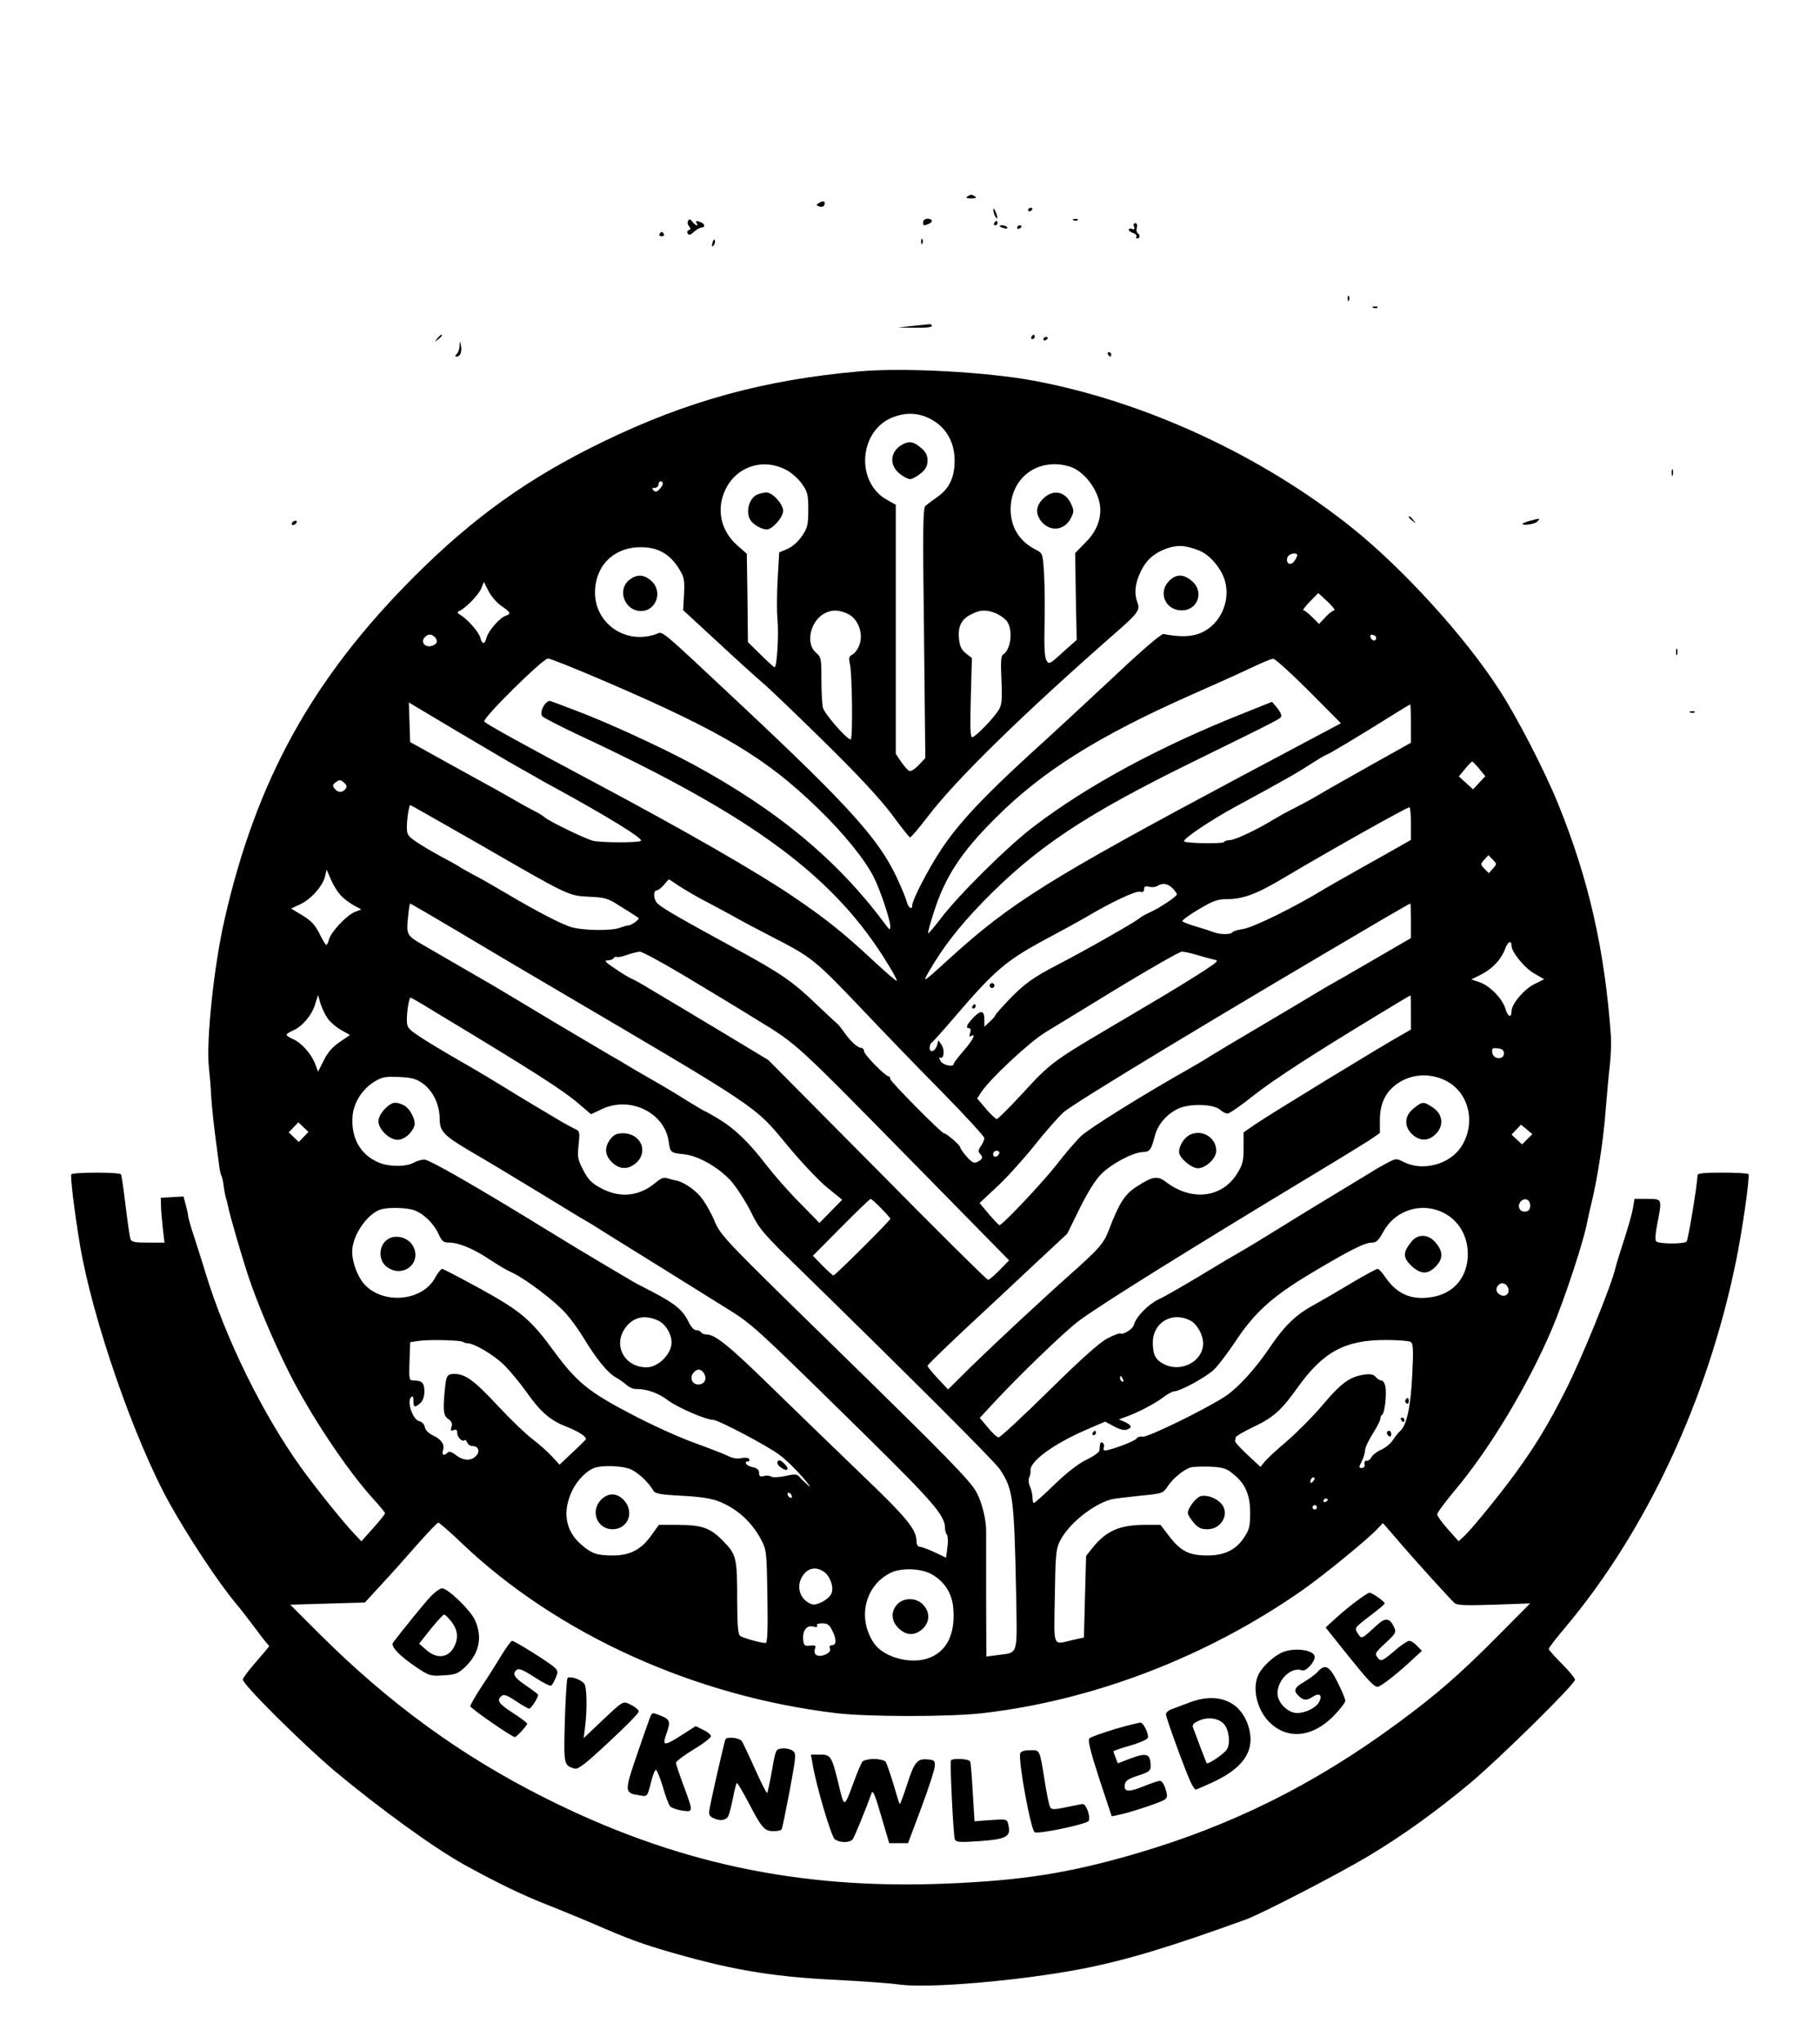 <?xml version="1.0" standalone="no"?>
<!DOCTYPE svg PUBLIC "-//W3C//DTD SVG 20010904//EN"
 "http://www.w3.org/TR/2001/REC-SVG-20010904/DTD/svg10.dtd">
<svg version="1.0" xmlns="http://www.w3.org/2000/svg"
 width="832pt" height="934pt" viewBox="0 0 832 934"
 preserveAspectRatio="xMidYMid meet">

<g transform="translate(0,934) scale(0.1,-0.1)"
fill="#000000" stroke="none">
<path d="M4422 8442 c-8 -6 -2 -9 18 -9 20 0 26 3 18 9 -7 4 -15 8 -18 8 -3 0
-11 -4 -18 -8z"/>
<path d="M3742 8411 c-11 -7 -11 -9 1 -14 16 -6 27 0 27 15 0 10 -11 10 -28
-1z"/>
<path d="M4541 8380 c0 -8 4 -22 9 -30 12 -18 12 -2 0 25 -6 13 -9 15 -9 5z"/>
<path d="M4700 8379 c0 -5 5 -7 10 -4 6 3 10 8 10 11 0 2 -4 4 -10 4 -5 0 -10
-5 -10 -11z"/>
<path d="M3146 8331 c-4 -6 -3 -18 4 -25 8 -11 8 -15 -1 -18 -7 -2 -9 -9 -5
-16 5 -8 13 -6 28 8 12 11 28 20 35 20 18 0 16 17 -3 24 -22 8 -26 8 -19 -4
10 -17 -7 -11 -20 7 -9 12 -14 13 -19 4z"/>
<path d="M4220 8325 c0 -17 2 -18 24 -9 23 9 20 24 -4 24 -11 0 -20 -7 -20
-15z"/>
<path d="M4908 8333 c7 -3 16 -2 19 1 4 3 -2 6 -13 5 -11 0 -14 -3 -6 -6z"/>
<path d="M4545 8320 c-3 -5 -1 -10 4 -10 6 0 11 5 11 10 0 6 -2 10 -4 10 -3 0
-8 -4 -11 -10z"/>
<path d="M5184 8304 c4 -12 2 -15 -9 -10 -8 3 -15 1 -15 -4 0 -5 9 -12 20 -15
11 -4 18 -11 15 -16 -4 -5 -1 -9 4 -9 13 0 14 17 2 24 -5 3 -7 15 -4 26 3 12
0 20 -7 20 -7 0 -10 -7 -6 -16z"/>
<path d="M4570 8306 c0 -2 9 -6 20 -9 11 -3 18 -1 14 4 -5 9 -34 13 -34 5z"/>
<path d="M4650 8299 c0 -5 5 -7 10 -4 6 3 10 8 10 11 0 2 -4 4 -10 4 -5 0 -10
-5 -10 -11z"/>
<path d="M3015 8270 c-3 -5 1 -10 10 -10 9 0 13 5 10 10 -3 6 -8 10 -10 10 -2
0 -7 -4 -10 -10z"/>
<path d="M3257 8231 c-4 -17 -3 -21 5 -13 5 5 8 16 6 23 -3 8 -7 3 -11 -10z"/>
<path d="M4211 8234 c0 -11 3 -14 6 -6 3 7 2 16 -1 19 -3 4 -6 -2 -5 -13z"/>
<path d="M6161 7974 c0 -11 3 -14 6 -6 3 7 2 16 -1 19 -3 4 -6 -2 -5 -13z"/>
<path d="M6278 7933 c7 -3 16 -2 19 1 4 3 -2 6 -13 5 -11 0 -14 -3 -6 -6z"/>
<path d="M4170 7850 l-65 -7 78 -1 c46 -1 77 2 77 8 0 6 -6 9 -12 8 -7 -1 -42
-4 -78 -8z"/>
<path d="M1999 7793 c-13 -16 -12 -17 4 -4 9 7 17 15 17 17 0 8 -8 3 -21 -13z"/>
<path d="M4715 7800 c-3 -5 -1 -10 4 -10 6 0 11 5 11 10 0 6 -2 10 -4 10 -3 0
-8 -4 -11 -10z"/>
<path d="M4770 7789 c0 -5 5 -7 10 -4 6 3 10 8 10 11 0 2 -4 4 -10 4 -5 0 -10
-5 -10 -11z"/>
<path d="M2101 7760 c0 -15 -6 -31 -13 -38 -9 -9 -9 -12 0 -12 16 0 25 23 19
52 -4 22 -4 22 -6 -2z"/>
<path d="M5065 7720 c3 -5 8 -10 11 -10 2 0 4 5 4 10 0 6 -5 10 -11 10 -5 0
-7 -4 -4 -10z"/>
<path d="M3935 7643 c-438 -38 -793 -135 -1180 -323 -338 -164 -590 -344 -861
-615 -465 -465 -723 -931 -868 -1570 -49 -216 -84 -554 -71 -675 4 -36 9 -92
10 -125 4 -62 12 -140 30 -270 2 -16 6 -44 8 -61 2 -17 7 -35 10 -40 3 -6 8
-28 10 -49 3 -22 8 -47 11 -55 3 -8 7 -26 10 -40 7 -36 61 -222 90 -310 41
-123 113 -294 183 -435 100 -201 271 -457 390 -587 29 -32 53 -61 53 -65 0 -5
-25 -35 -54 -68 l-54 -60 -37 39 c-49 52 -179 214 -241 301 -174 243 -343 587
-434 885 -12 41 -36 114 -51 162 -16 48 -29 93 -29 100 0 7 -5 30 -11 51 l-10
38 -52 -3 -52 -3 1 -35 c0 -19 4 -65 8 -102 l8 -68 -75 0 c-63 0 -77 3 -81 18
-3 9 -13 78 -22 152 -9 74 -18 138 -21 142 -6 11 -221 10 -227 0 -5 -9 13
-163 39 -319 56 -338 250 -898 412 -1188 88 -157 220 -356 298 -450 23 -27 61
-77 86 -110 24 -33 50 -66 56 -73 7 -7 13 -15 13 -17 0 -2 -27 -34 -60 -72
-33 -37 -60 -74 -60 -80 0 -23 272 -293 421 -419 210 -175 459 -355 596 -430
155 -85 263 -137 383 -184 74 -29 191 -78 260 -108 126 -54 198 -79 365 -125
241 -66 419 -94 690 -107 115 -6 244 -15 285 -21 134 -19 549 17 828 70 207
40 404 99 757 227 72 26 427 210 559 289 154 92 309 203 466 334 133 111 480
453 480 473 0 7 -27 40 -60 73 -33 33 -60 63 -60 68 0 5 33 48 73 95 372 442
652 1041 782 1672 29 139 65 391 58 403 -2 4 -56 7 -119 7 -84 0 -114 -3 -114
-12 0 -37 -42 -294 -50 -303 -10 -12 -127 -12 -139 1 -6 5 -3 38 5 79 23 117
23 115 -45 115 l-59 0 -7 -42 c-4 -24 -22 -88 -40 -143 -18 -55 -36 -113 -40
-130 -17 -77 -155 -416 -226 -556 -79 -157 -139 -256 -232 -384 -72 -99 -200
-255 -232 -285 l-27 -25 -49 55 c-27 30 -49 61 -49 68 0 8 37 57 81 110 158
187 335 482 443 736 58 136 147 407 162 491 3 17 12 55 19 85 26 103 56 295
65 425 6 72 14 164 19 205 5 41 7 102 5 135 -28 394 -102 718 -241 1060 -62
153 -191 403 -272 526 -156 241 -436 548 -666 733 -416 334 -951 581 -1460
676 -217 40 -590 60 -790 43z m286 -204 c90 -31 143 -106 143 -204 0 -76 -24
-128 -78 -166 -23 -16 -47 -34 -55 -41 -12 -10 -13 -98 -7 -582 l6 -571 -30
-32 c-17 -18 -36 -30 -43 -27 -6 2 -23 21 -37 41 l-25 37 0 569 0 570 -40 22
c-147 82 -128 321 30 379 49 18 92 19 136 5z m-621 -250 c22 -13 52 -40 67
-62 25 -35 28 -50 28 -117 0 -67 -3 -82 -28 -119 -18 -27 -43 -49 -67 -60
l-38 -16 -7 -123 c-4 -68 -4 -150 -1 -183 7 -63 -2 -219 -13 -219 -3 0 -32 26
-64 58 l-58 57 -2 202 -3 202 -40 35 c-81 69 -102 172 -55 264 54 104 176 140
281 81z m1285 20 c74 -20 145 -119 145 -200 0 -54 -23 -105 -69 -150 l-46 -47
3 -198 4 -199 -64 -57 c-61 -56 -63 -56 -75 -35 -8 15 -10 65 -8 157 2 74 1
179 -2 233 -6 97 -6 98 -37 114 -75 37 -116 103 -116 184 0 145 123 237 265
198z m-1855 -80 c0 -6 -7 -17 -16 -26 -11 -12 -18 -13 -27 -4 -8 8 -7 11 6 11
9 0 17 7 17 15 0 8 5 15 10 15 6 0 10 -5 10 -11z m2453 -306 c49 -20 101 -82
117 -139 26 -93 -22 -198 -108 -236 -42 -19 -98 -21 -173 -6 -10 2 -100 -75
-230 -198 -118 -110 -288 -268 -379 -350 -213 -195 -327 -316 -406 -435 -59
-88 -134 -233 -134 -258 0 -22 -18 -10 -25 17 -3 15 -24 65 -46 112 -81 173
-219 326 -693 771 -411 385 -372 352 -408 340 -138 -48 -278 48 -278 191 1
130 96 216 230 206 69 -5 119 -38 158 -104 20 -33 22 -49 19 -111 l-4 -72 156
-144 c86 -80 179 -164 206 -187 28 -23 154 -144 281 -269 158 -155 255 -260
309 -331 42 -58 81 -106 85 -108 3 -1 40 41 81 95 127 168 440 474 872 852 89
78 99 94 87 126 -16 42 -12 86 14 141 26 56 66 90 129 110 45 14 79 11 140
-13z m447 -21 c0 -5 -6 -17 -14 -28 -17 -23 -41 -8 -30 19 6 17 44 24 44 9z
m-3639 -231 c44 -30 47 -37 20 -46 -26 -8 -79 -69 -87 -100 -8 -32 -20 -32
-28 -1 -6 26 -57 84 -91 105 -15 9 -17 13 -6 18 28 11 89 74 101 103 l12 30
21 -41 c11 -23 37 -53 58 -68z m3778 19 c23 -22 37 -40 30 -40 -6 0 -24 -14
-40 -31 l-29 -31 -31 31 c-17 17 -35 31 -40 31 -6 0 7 17 28 39 21 21 38 39
39 40 0 0 20 -17 43 -39z m-2193 -56 c46 -22 71 -87 54 -138 -6 -20 -21 -41
-32 -47 -17 -9 -19 -16 -13 -42 11 -45 14 -347 4 -347 -18 0 -120 117 -127
145 -4 17 -7 75 -7 130 0 94 -1 101 -25 122 -49 42 -26 146 41 180 33 17 64
16 105 -3z m678 2 c18 -8 41 -24 50 -37 28 -41 17 -130 -19 -151 -9 -6 -11
-36 -7 -116 4 -93 2 -113 -13 -138 -25 -40 -107 -124 -121 -124 -8 0 -10 47
-6 181 l5 181 -28 22 c-20 16 -28 33 -31 66 -6 56 11 90 56 112 42 22 70 22
114 4z m-2564 -111 c14 -17 7 -31 -19 -38 -28 -7 -48 18 -31 38 16 19 34 19
50 0z m4301 0 c1 -17 -18 -17 -25 0 -4 11 -1 15 10 13 8 -2 15 -7 15 -13z
m-3521 -201 c530 -228 731 -348 969 -579 118 -114 215 -234 255 -314 30 -58
76 -197 76 -225 -1 -19 -3 -18 -23 9 -216 292 -494 523 -882 733 -147 79 -393
192 -535 245 -52 20 -103 39 -112 42 -22 9 -55 -50 -39 -69 6 -7 82 -46 169
-87 804 -375 1173 -650 1416 -1054 20 -32 36 -63 36 -68 0 -5 -49 37 -108 92
-134 125 -215 190 -362 290 -166 113 -498 304 -915 526 -333 177 -495 267
-501 277 -9 15 268 288 291 288 11 0 130 -48 265 -106z m3213 -42 l147 -148
-457 -243 c-875 -467 -1052 -577 -1333 -833 -121 -110 -124 -112 -96 -63 65
113 137 206 246 319 245 252 466 400 970 647 395 194 393 193 397 205 2 7 -7
24 -19 39 l-23 27 -125 -50 c-386 -153 -713 -329 -963 -519 -118 -89 -347
-316 -426 -421 -30 -39 -56 -70 -58 -68 -2 2 8 41 23 87 53 170 125 280 284
439 215 215 468 374 896 564 93 41 212 94 264 119 52 25 102 46 110 46 8 1 82
-66 163 -147z m-3615 -348 c29 -16 69 -39 90 -51 20 -12 53 -30 72 -40 247
-135 411 -236 400 -246 -9 -10 -185 -9 -220 0 -39 11 -196 87 -220 107 -8 7
-28 20 -45 28 -16 8 -48 25 -70 38 -71 41 -110 63 -307 171 l-193 107 -3 91
-3 90 223 -133 c123 -73 247 -146 276 -162z m4082 199 l0 -88 -193 -108 c-105
-59 -214 -121 -242 -138 -27 -16 -72 -40 -100 -54 -27 -13 -68 -36 -90 -49
-70 -44 -179 -96 -202 -96 -12 0 -24 -4 -28 -9 -5 -9 -173 -6 -182 3 -9 9 115
93 232 157 240 130 286 157 362 206 28 18 54 33 57 33 6 0 163 94 290 174 49
31 91 56 93 56 1 0 3 -39 3 -87z m313 -208 l27 -33 -28 -30 -28 -30 -33 30
-32 29 28 34 c15 18 30 34 33 34 3 0 17 -15 33 -34z m-5184 -92 c-15 -17 -34
-17 -49 2 -11 13 -10 18 6 30 16 12 21 11 36 -2 14 -12 15 -19 7 -30z m609
-250 c416 -240 409 -237 506 -242 70 -3 85 -7 136 -40 32 -20 66 -41 76 -48
18 -11 18 -12 -1 -27 -11 -8 -25 -16 -32 -16 -6 0 -24 -5 -40 -11 -35 -14
-161 -13 -217 2 -46 12 -162 73 -306 158 -52 31 -120 70 -150 85 -30 16 -60
33 -66 38 -6 4 -42 24 -80 44 -38 21 -88 50 -111 66 -38 26 -43 33 -43 67 0
40 10 101 16 101 2 0 142 -80 312 -177z m4262 92 l0 -74 -42 -24 c-24 -14
-108 -61 -188 -106 -80 -45 -152 -86 -160 -91 -140 -86 -333 -181 -380 -187
-22 -3 -43 -10 -46 -14 -7 -12 -57 -11 -86 0 -13 5 -49 17 -80 26 -32 9 -60
20 -63 24 -2 4 31 29 74 54 65 39 87 47 128 47 76 0 138 23 268 101 200 119
554 318 568 319 4 0 7 -34 7 -75z m375 -205 l-19 -21 -20 20 c-19 20 -19 21
-1 41 l19 21 20 -20 c19 -20 19 -21 1 -41z m-5259 -131 c16 -15 42 -33 58 -41
l28 -15 -31 -12 c-38 -16 -108 -91 -117 -125 -3 -14 -9 -26 -13 -25 -3 0 -17
24 -31 52 -20 40 -38 59 -78 83 l-51 31 40 19 c49 21 105 85 115 128 l7 31 22
-50 c12 -28 35 -62 51 -76z m1537 52 c23 -15 69 -42 102 -60 33 -17 96 -51
140 -75 44 -25 125 -68 180 -96 187 -96 199 -106 406 -323 100 -106 269 -281
376 -389 106 -108 193 -203 193 -210 0 -7 -7 -24 -16 -37 -12 -17 -13 -26 -5
-34 16 -16 14 -25 -9 -37 -17 -9 -25 -5 -50 22 -16 18 -30 38 -30 43 0 10 -64
65 -75 65 -11 0 -245 236 -245 248 0 6 -3 12 -8 12 -14 0 -112 99 -112 115 0
8 -6 15 -12 15 -18 1 -49 29 -78 70 -13 19 -28 38 -33 41 -4 3 -44 40 -88 82
-116 111 -162 144 -384 265 -237 129 -324 179 -347 200 -21 17 -24 62 -5 62 6
1 21 12 32 25 11 14 21 25 23 25 2 0 22 -13 45 -29z m2257 -11 c11 -11 20 -24
20 -28 0 -10 -83 -65 -125 -83 -16 -7 -39 -20 -50 -29 -22 -18 -243 -144 -365
-207 -116 -60 -158 -90 -227 -162 -34 -36 -63 -68 -63 -72 0 -3 -11 -16 -25
-29 l-25 -23 0 31 c0 44 -15 47 -50 11 -31 -33 -38 -49 -19 -49 6 0 8 -9 4
-21 -5 -15 -4 -19 4 -15 26 16 8 -19 -34 -67 -25 -29 -45 -55 -45 -59 0 -18
-50 -7 -61 13 -6 12 -7 19 -1 15 17 -10 22 36 6 58 l-14 21 -6 -22 c-8 -28
-34 -39 -34 -13 0 10 4 22 10 25 5 3 49 52 97 108 195 228 241 267 448 377 55
29 125 68 155 85 119 71 234 125 252 119 12 -4 18 0 18 11 0 13 6 16 23 12 12
-4 29 -2 37 3 24 15 48 12 70 -10z m-3267 -197 c118 -71 313 -186 434 -257
951 -559 921 -539 1068 -716 63 -77 147 -166 185 -197 l70 -57 -52 -53 -52
-53 -91 93 c-50 50 -118 128 -152 172 -79 103 -143 165 -217 210 -32 19 -60
35 -62 35 -3 0 -41 23 -87 51 -45 29 -98 60 -117 71 -19 11 -75 43 -123 71
-48 29 -95 57 -105 62 -88 52 -290 171 -385 229 -65 39 -132 79 -149 89 -38
22 -278 161 -335 194 -62 36 -66 44 -58 118 3 36 8 65 10 65 2 0 100 -57 218
-127z m4357 48 l0 -79 -174 -101 c-96 -56 -185 -107 -198 -114 -13 -7 -34 -20
-48 -28 -14 -9 -126 -76 -250 -149 -124 -73 -236 -140 -250 -149 -14 -10 -52
-32 -85 -51 -213 -120 -467 -278 -503 -313 -24 -23 -73 -80 -109 -127 -62 -80
-250 -280 -264 -280 -3 0 -25 23 -49 51 l-42 50 76 71 c42 38 118 122 170 186
51 65 113 135 137 157 44 41 717 447 1458 882 69 40 126 73 128 73 2 0 3 -35
3 -79z m460 -115 c0 -28 61 -102 104 -126 l45 -26 -44 -22 c-46 -22 -105 -91
-105 -123 0 -34 -17 -28 -28 10 -14 47 -73 107 -120 122 l-36 12 46 23 c52 27
91 69 109 118 12 33 29 40 29 12z m-3795 -128 c93 -56 247 -148 340 -206 196
-120 169 -96 777 -715 l381 -388 -43 -44 c-24 -25 -48 -45 -53 -45 -6 0 -234
226 -507 503 l-498 502 -141 85 c-78 47 -156 94 -175 105 -18 11 -74 45 -125
75 -51 30 -109 65 -129 77 -20 12 -47 27 -60 32 -12 6 -46 26 -74 46 -40 27
-48 35 -31 35 12 0 25 5 28 10 4 6 10 8 14 6 4 -3 25 1 47 9 21 8 48 14 59 15
10 0 96 -46 190 -102z m2353 88 c26 -8 60 -17 76 -21 29 -6 29 -6 -35 -49 -35
-23 -122 -77 -194 -120 -71 -42 -137 -81 -145 -86 -8 -5 -58 -34 -110 -65
-239 -141 -264 -159 -382 -289 -61 -66 -116 -121 -121 -121 -5 0 -28 21 -50
47 l-40 47 18 28 c41 62 222 231 295 275 41 25 194 118 339 207 146 88 273
161 284 161 10 0 39 -6 65 -14z m-3969 -293 c13 -17 40 -40 62 -52 l39 -22
-47 -32 c-33 -22 -55 -48 -73 -84 l-26 -52 -13 35 c-17 46 -63 98 -101 114
-16 7 -30 16 -30 20 0 4 14 13 30 20 41 17 87 71 101 121 l13 41 11 -39 c7
-22 22 -53 34 -70z m4951 29 l0 -78 -35 -20 c-97 -54 -603 -363 -678 -414
l-52 -36 0 -70 c0 -61 -4 -77 -30 -119 -68 -110 -207 -127 -323 -39 -40 31
-62 28 -136 -20 -54 -35 -79 -73 -126 -196 -24 -63 -43 -85 -166 -195 -146
-130 -352 -322 -465 -432 l-105 -104 -47 50 c-26 28 -47 54 -47 58 0 4 78 80
172 168 95 88 238 222 319 298 l148 138 56 114 c35 71 71 130 98 157 47 48
144 100 191 102 32 1 39 10 55 73 14 53 52 98 104 124 51 26 164 24 195 -4 10
-9 25 -17 34 -17 8 0 62 37 119 83 96 75 270 188 589 381 69 42 126 76 128 76
1 0 2 -35 2 -78z m-4472 9 c465 -280 595 -364 665 -424 l59 -50 51 24 c128 60
286 -17 304 -150 7 -49 9 -51 69 -57 64 -6 156 -58 213 -119 26 -29 67 -92 92
-141 41 -84 55 -100 239 -279 488 -477 875 -863 900 -900 61 -91 66 -128 75
-562 5 -298 12 -275 -83 -288 l-53 -7 -1 269 c0 147 0 284 0 303 1 50 -18 129
-42 175 -27 54 -128 157 -691 707 -469 458 -481 471 -510 540 -16 38 -45 88
-64 110 -30 35 -86 71 -116 73 -5 1 -20 5 -33 9 -17 6 -30 1 -55 -20 -74 -62
-161 -72 -248 -26 -43 23 -59 38 -82 82 -26 50 -28 61 -22 117 6 59 5 63 -17
73 -13 6 -39 20 -58 31 -102 61 -187 111 -204 122 -112 69 -168 103 -271 162
-66 38 -146 86 -177 107 -54 36 -58 42 -58 77 0 41 10 101 17 101 2 0 48 -26
101 -59z m4897 -196 c0 -31 -49 -28 -53 3 -3 20 0 23 25 20 20 -2 28 -8 28
-23z m-265 -125 c107 -54 139 -197 69 -303 -53 -80 -175 -112 -261 -69 -35 18
-36 18 -79 -5 -24 -13 -56 -31 -71 -41 -15 -9 -87 -53 -160 -97 -73 -44 -191
-116 -263 -161 -71 -44 -150 -92 -175 -106 -25 -14 -108 -63 -185 -110 -77
-46 -161 -95 -188 -107 -48 -23 -104 -80 -113 -116 -5 -20 -50 -48 -63 -40 -4
2 -30 -8 -59 -23 -35 -18 -121 -95 -267 -239 -119 -117 -222 -213 -230 -213
-7 0 -29 20 -49 45 l-37 44 49 53 c128 139 342 345 406 392 103 76 501 324
1081 674 105 63 213 130 242 148 l51 35 0 58 c0 71 22 122 68 159 66 53 157
61 234 22z m-4674 -15 c45 -34 73 -95 74 -158 0 -59 17 -77 150 -155 52 -30
187 -111 300 -180 113 -69 216 -132 230 -139 14 -8 36 -22 50 -31 14 -9 41
-26 59 -37 18 -11 126 -78 240 -149 113 -71 235 -146 271 -169 130 -80 130
-80 659 -600 297 -293 351 -355 351 -411 0 -12 4 -26 9 -31 4 -6 6 -31 2 -57
l-6 -48 -53 25 c-30 14 -60 25 -68 25 -8 0 -14 10 -14 23 -1 57 -40 105 -256
312 -120 115 -304 294 -409 396 -187 183 -255 239 -294 239 -11 0 -23 5 -26
10 -3 6 -14 10 -23 10 -10 0 -25 17 -36 41 -26 52 -60 80 -165 135 -47 24 -93
48 -101 54 -8 5 -62 37 -120 71 -58 34 -172 103 -255 154 -328 202 -543 325
-566 325 -13 -1 -35 -7 -49 -15 -33 -19 -112 -19 -158 1 -85 35 -129 114 -120
215 6 62 47 124 103 157 34 20 51 22 112 19 60 -3 78 -9 109 -32z m-548 -242
l-22 -23 -23 22 -23 22 22 23 22 23 23 -22 23 -22 -22 -23z m5593 -11 l-23
-23 -24 22 -24 23 21 22 22 23 26 -21 26 -22 -24 -24z m-2413 -64 c-6 -18 -28
-21 -28 -4 0 9 7 16 16 16 9 0 14 -5 12 -12z m-540 -251 c23 -23 42 -45 42
-48 0 -8 -252 -259 -260 -259 -3 0 -26 20 -50 45 l-44 45 129 130 c71 72 132
130 135 130 3 0 25 -19 48 -43z m2967 13 c0 -18 -6 -26 -21 -28 -26 -4 -40 24
-23 45 18 21 44 11 44 -17z m-5104 -21 c44 -15 92 -61 114 -110 16 -34 22 -39
51 -39 38 0 103 -26 165 -66 73 -47 82 -53 126 -74 63 -31 193 -130 241 -185
24 -27 59 -76 79 -109 58 -96 109 -159 145 -180 18 -10 42 -27 53 -37 11 -10
29 -18 40 -18 50 1 103 -17 149 -52 44 -33 173 -89 206 -89 23 0 251 -120 303
-160 29 -21 76 -67 106 -102 30 -35 42 -52 26 -38 -16 14 -35 32 -41 40 -10
12 -21 13 -65 3 -30 -6 -59 -7 -65 -2 -5 4 -20 6 -32 2 -17 -4 -22 -1 -22 15
0 14 -9 21 -30 26 -28 5 -43 26 -19 26 5 0 7 5 4 11 -4 6 -19 7 -36 4 -18 -4
-41 -1 -61 10 -18 9 -88 36 -154 60 -67 24 -198 83 -290 132 -192 100 -248
146 -349 283 -108 148 -151 185 -337 288 -92 50 -171 92 -177 92 -5 0 -20 -19
-33 -42 -57 -105 -233 -122 -320 -31 -32 34 -58 101 -58 152 0 75 72 178 135
194 37 9 112 7 146 -4z m4680 -1 c85 -28 139 -106 139 -200 0 -103 -61 -178
-159 -196 -94 -17 -162 10 -216 87 -15 23 -32 41 -37 41 -6 0 -58 -28 -117
-63 -58 -35 -137 -81 -175 -102 -85 -46 -136 -97 -206 -201 -62 -91 -138 -175
-195 -214 -79 -54 -359 -192 -382 -187 -12 2 -24 -2 -27 -8 -4 -11 -120 -55
-145 -55 -6 0 -8 6 -5 14 3 8 1 17 -5 21 -10 6 -13 1 -15 -35 -1 -8 -27 -27
-59 -42 -37 -18 -90 -59 -146 -113 -48 -47 -91 -85 -95 -85 -3 0 -6 11 -6 25
0 13 -5 35 -11 49 -7 14 -8 33 -4 43 5 10 7 24 6 30 -6 42 106 124 260 190
l81 35 39 -21 c24 -14 47 -20 59 -16 27 9 25 19 -7 35 l-28 12 35 13 c51 18
130 59 169 89 19 14 41 26 47 26 29 0 151 67 185 101 21 21 63 77 95 125 87
132 166 204 334 306 185 111 258 148 291 148 21 0 31 10 53 50 48 89 153 130
247 98z m323 -355 c10 -24 -12 -45 -35 -32 -21 11 -24 30 -8 46 14 14 35 7 43
-14z m-3888 -148 c34 -14 64 -61 64 -101 0 -53 -61 -114 -114 -114 -104 0
-157 105 -94 185 36 45 84 56 144 30z m2435 -1 c31 -15 59 -66 59 -104 0 -83
-101 -136 -180 -95 -38 20 -50 43 -50 98 0 92 88 144 171 101z m-3324 -98 c4
-3 13 -6 21 -6 29 0 119 -53 165 -98 27 -26 73 -82 103 -124 65 -92 108 -130
183 -159 56 -22 94 -47 89 -58 -2 -3 -29 -31 -62 -61 l-58 -55 -32 35 c-17 19
-57 55 -88 79 -32 23 -106 95 -165 158 -105 113 -146 143 -197 143 -30 0 -36
-9 -41 -58 -11 -107 -9 -132 14 -148 16 -11 20 -22 15 -36 -5 -17 -3 -20 10
-15 11 5 16 1 16 -12 0 -20 23 -44 33 -34 4 3 9 -2 13 -11 3 -9 15 -16 25 -16
27 0 35 -26 14 -46 -22 -23 -58 -21 -91 5 -19 15 -31 18 -38 11 -16 -16 -28
-11 -21 10 9 27 -7 51 -46 69 -21 10 -35 25 -37 38 -2 12 -13 24 -26 27 -29 7
-57 89 -37 109 8 8 11 4 11 -16 0 -31 6 -33 32 -10 11 10 18 30 18 53 0 39
-11 50 -51 50 -18 0 -20 6 -17 88 l3 87 40 6 c49 7 194 3 202 -5z m4332 0 c11
-7 13 -35 7 -150 -7 -145 -25 -229 -54 -256 -10 -8 -25 -28 -35 -43 -10 -16
-34 -35 -52 -43 -19 -8 -39 -23 -45 -34 -6 -11 -16 -19 -23 -17 -7 1 -11 -6
-9 -15 2 -11 -3 -18 -13 -18 -14 0 -14 3 0 30 8 16 15 38 15 50 0 12 16 46 35
76 19 30 35 61 35 69 0 7 4 16 9 19 11 7 21 94 14 129 -3 15 -11 27 -18 27 -7
0 -19 7 -26 16 -9 11 -24 15 -50 11 -66 -9 -105 -36 -185 -130 -42 -51 -117
-127 -166 -170 -50 -42 -98 -87 -108 -100 l-18 -22 -59 55 c-32 30 -58 58 -57
63 1 4 2 11 3 17 0 5 38 27 84 49 87 41 126 76 197 176 118 166 218 220 404
220 55 0 107 -4 115 -9z m-3229 -147 c14 -26 -4 -51 -34 -47 -24 4 -33 33 -16
53 17 21 37 19 50 -6z m1914 -25 c3 -8 2 -12 -4 -9 -6 3 -10 10 -10 16 0 14 7
11 14 -7z m-2262 -406 c36 -10 91 -60 115 -102 7 -13 32 -18 129 -23 81 -4
135 -12 168 -25 83 -32 151 -93 194 -173 26 -49 27 -54 30 -262 3 -154 0 -213
-8 -213 -22 0 -105 23 -117 33 -9 7 -13 51 -13 156 0 202 -3 214 -64 277 -60
61 -96 74 -213 74 l-81 0 -36 -50 c-46 -64 -97 -90 -175 -90 -72 0 -98 9 -145
51 -72 62 -86 151 -40 246 24 50 71 96 109 106 37 9 108 7 147 -5z m2765 -25
c56 -45 78 -95 78 -179 0 -60 -4 -77 -28 -112 -36 -56 -90 -82 -167 -82 -83 0
-121 19 -172 84 l-43 56 -70 0 c-116 0 -177 -27 -239 -103 l-31 -39 -5 -186
-5 -187 -50 -11 c-95 -22 -87 -42 -83 199 3 187 5 217 23 252 38 78 152 170
237 192 13 3 71 10 129 16 103 10 106 11 127 43 23 36 76 79 107 87 11 3 51 4
88 3 58 -3 74 -8 104 -33z m365 -35 c-7 -7 -12 -8 -12 -2 0 14 12 26 19 19 2
-3 -1 -11 -7 -17z m-2382 -69 c0 -6 -4 -7 -10 -4 -5 3 -10 11 -10 16 0 6 5 7
10 4 6 -3 10 -11 10 -16z m2450 -13 c0 -3 -4 -8 -10 -11 -5 -3 -10 -1 -10 4 0
6 5 11 10 11 6 0 10 -2 10 -4z m-50 -36 c0 -5 -4 -10 -10 -10 -5 0 -10 5 -10
10 0 6 5 10 10 10 6 0 10 -4 10 -10z m-3909 -164 c437 -416 1064 -700 1714
-777 142 -17 518 -17 665 0 506 58 1024 256 1459 559 97 67 307 239 349 285
l24 25 66 -76 c85 -100 243 -273 262 -290 12 -10 52 -11 180 -7 l165 6 -145
-146 c-175 -177 -282 -270 -460 -401 -381 -281 -761 -470 -1205 -599 -303 -88
-516 -121 -864 -135 -672 -27 -1242 95 -1836 395 -379 191 -706 429 -1024 746
l-134 134 170 5 171 5 78 85 c44 47 117 129 164 183 47 53 89 97 94 97 4 0 53
-42 107 -94z m1656 -131 c31 -22 48 -78 31 -104 -16 -26 -66 -51 -87 -44 -50
18 -72 73 -47 121 23 44 64 55 103 27z m494 -12 c56 -32 89 -84 96 -146 12
-118 -24 -200 -104 -233 -82 -35 -211 -2 -257 64 -79 115 -42 267 78 324 50
23 140 19 187 -9z m-457 -255 c21 -40 20 -68 0 -68 -10 0 -14 -5 -10 -15 4
-10 -3 -19 -19 -27 -33 -15 -58 -4 -50 23 6 18 3 20 -22 17 -24 -3 -28 1 -31
24 -5 43 15 71 45 63 16 -4 22 -2 18 5 -4 6 6 10 24 10 23 0 33 -7 45 -32z"/>
<path d="M4125 7308 c-55 -30 -62 -92 -14 -132 17 -14 39 -26 49 -26 10 0 32
12 49 26 23 19 31 34 31 59 0 25 -8 40 -31 59 -33 28 -53 31 -84 14z"/>
<path d="M3463 7080 c-40 -16 -57 -85 -30 -121 15 -20 51 -39 72 -39 26 0 75
55 75 85 0 31 -49 85 -77 84 -10 0 -28 -4 -40 -9z"/>
<path d="M4769 7061 c-34 -34 -37 -68 -9 -104 39 -49 106 -43 135 14 14 26 15
36 4 60 -26 63 -83 76 -130 30z"/>
<path d="M2874 6687 c-54 -47 -16 -140 56 -140 71 0 102 92 46 139 -34 30 -67
30 -102 1z"/>
<path d="M5345 6685 c-53 -52 -18 -135 57 -135 74 0 104 86 47 134 -38 33 -73
33 -104 1z"/>
<path d="M4526 4841 c-4 -5 -2 -12 3 -15 5 -4 12 -2 15 3 4 5 2 12 -3 15 -5 4
-12 2 -15 -3z"/>
<path d="M4445 4740 c-3 -5 -1 -10 4 -10 6 0 11 5 11 10 0 6 -2 10 -4 10 -3 0
-8 -4 -11 -10z"/>
<path d="M5444 4155 c-29 -12 -54 -50 -54 -81 0 -26 56 -74 86 -74 36 0 84 45
84 80 0 58 -61 98 -116 75z"/>
<path d="M2791 4134 c-29 -37 -27 -75 7 -107 33 -32 70 -34 105 -7 64 51 30
139 -55 140 -28 0 -41 -6 -57 -26z"/>
<path d="M6463 4274 c-43 -33 -46 -83 -7 -119 35 -32 74 -32 107 1 39 38 33
91 -12 121 -43 29 -49 29 -88 -3z"/>
<path d="M1759 4271 c-17 -18 -29 -40 -29 -56 0 -37 50 -85 87 -85 30 0 64 28
77 63 9 26 -20 82 -50 96 -38 17 -53 14 -85 -18z"/>
<path d="M1760 3665 c-30 -32 -27 -88 6 -114 72 -57 164 13 123 92 -25 47 -95
59 -129 22z"/>
<path d="M3555 2660 c-4 -6 1 -18 11 -25 36 -27 48 -11 15 19 -13 12 -21 14
-26 6z"/>
<path d="M6451 3663 c-39 -49 -38 -72 3 -111 44 -39 76 -38 114 4 29 33 28 65
-4 103 -34 41 -83 43 -113 4z"/>
<path d="M4995 2790 c-3 -5 -1 -10 4 -10 6 0 11 5 11 10 0 6 -2 10 -4 10 -3 0
-8 -4 -11 -10z"/>
<path d="M6425 2941 c-3 -5 -1 -12 5 -16 5 -3 10 1 10 9 0 18 -6 21 -15 7z"/>
<path d="M6405 2850 c3 -5 8 -10 11 -10 2 0 4 5 4 10 0 6 -5 10 -11 10 -5 0
-7 -4 -4 -10z"/>
<path d="M6340 2791 c0 -6 5 -13 10 -16 6 -3 10 1 10 9 0 9 -4 16 -10 16 -5 0
-10 -4 -10 -9z"/>
<path d="M2748 2485 c-51 -51 -19 -135 52 -135 71 0 102 79 52 133 -32 34 -71
35 -104 2z"/>
<path d="M5492 2502 c-22 -3 -62 -54 -62 -79 0 -6 12 -25 26 -42 21 -25 34
-31 64 -31 65 0 103 72 63 117 -23 25 -61 40 -91 35z"/>
<path d="M1969 2043 c-29 -31 -123 -146 -172 -211 -13 -17 28 -60 108 -114 57
-38 63 -40 122 -36 55 3 67 8 99 38 65 62 81 137 45 215 -20 45 -124 145 -150
145 -9 0 -33 -17 -52 -37z m95 -116 c29 -38 33 -75 11 -116 -26 -50 -79 -55
-127 -12 l-32 28 53 67 c29 36 57 66 61 66 5 0 20 -15 34 -33z"/>
<path d="M6202 2022 c-28 -20 -71 -56 -96 -79 l-46 -42 86 -108 c110 -137 134
-163 152 -163 14 0 93 62 164 129 l38 35 -22 23 c-12 13 -28 23 -36 23 -7 0
-38 -20 -66 -45 -59 -50 -64 -52 -81 -28 -11 14 -5 23 39 63 48 45 50 49 38
74 -18 40 -39 43 -75 10 -74 -68 -72 -68 -90 -40 -16 24 -16 25 53 78 39 29
70 55 70 59 0 8 -57 49 -69 49 -5 0 -32 -17 -59 -38z"/>
<path d="M2295 1778 c-21 -35 -62 -100 -92 -145 -29 -44 -53 -86 -53 -92 0 -9
190 -141 204 -141 7 0 56 53 56 61 0 4 -29 26 -65 49 -66 43 -76 58 -52 78 10
9 26 3 65 -23 28 -19 56 -35 61 -35 9 0 41 50 41 63 0 3 -25 22 -55 42 -56 39
-65 54 -42 73 9 7 31 -2 80 -34 38 -25 72 -42 76 -39 5 2 14 18 21 35 12 28
11 33 -6 49 -23 22 -182 121 -193 121 -4 0 -25 -28 -46 -62z"/>
<path d="M5855 1784 c-39 -20 -83 -62 -101 -96 -31 -60 -10 -159 46 -217 83
-85 199 -74 297 26 29 30 53 61 53 69 0 8 -16 46 -35 84 -38 76 -57 86 -91 49
-10 -12 -38 -32 -61 -46 -47 -27 -52 -41 -25 -66 23 -21 36 -21 66 -1 29 18
42 4 26 -26 -14 -26 -61 -50 -100 -50 -43 0 -90 47 -90 90 0 63 64 123 112
105 17 -7 58 37 58 61 0 34 -101 46 -155 18z"/>
<path d="M2594 1669 c-3 -6 -9 -95 -12 -197 -5 -199 -5 -201 44 -216 16 -5 48
19 157 121 75 69 137 132 137 140 0 7 -16 21 -35 30 -40 19 -29 26 -159 -97
l-58 -55 6 45 c11 86 9 189 -3 204 -17 21 -69 37 -77 25z"/>
<path d="M5440 1559 c-30 -11 -67 -25 -82 -31 -16 -5 -28 -16 -28 -24 0 -16
95 -276 116 -316 8 -16 17 -28 20 -28 3 0 38 15 77 33 138 64 191 140 169 238
-30 128 -137 178 -272 128z m153 -97 c24 -24 33 -87 17 -116 -11 -21 -88 -73
-94 -65 -2 3 -42 107 -62 162 -5 13 2 21 27 32 40 18 87 12 112 -13z"/>
<path d="M2969 1483 c-6 -16 -33 -93 -60 -172 -55 -161 -54 -167 13 -177 39
-7 36 -11 58 74 6 23 14 42 19 42 4 0 18 -35 31 -77 12 -43 27 -83 34 -90 6
-7 30 -15 54 -19 52 -8 52 -7 7 114 -19 51 -35 98 -35 105 1 6 37 34 80 60 44
26 80 54 80 61 0 7 -16 20 -35 29 l-35 17 -62 -40 c-82 -52 -91 -52 -73 1 21
59 19 68 -20 85 -45 18 -44 19 -56 -13z"/>
<path d="M5098 1437 c-59 -18 -112 -37 -118 -43 -8 -8 4 -57 45 -184 l57 -172
30 6 c52 10 196 58 212 70 13 9 14 17 4 49 -6 20 -17 37 -25 37 -7 0 -41 -11
-75 -25 -69 -28 -91 -26 -86 7 2 18 15 27 61 42 47 15 57 22 57 41 0 60 -16
66 -98 35 l-52 -20 -10 26 c-6 14 -10 27 -10 29 0 2 34 14 76 26 42 12 78 28
81 35 6 15 -18 67 -32 70 -5 1 -58 -12 -117 -29z"/>
<path d="M3316 1389 c-7 -19 -63 -265 -71 -311 -6 -30 -4 -38 13 -47 31 -16
60 -13 71 7 5 10 15 49 22 85 7 37 15 67 18 67 3 0 26 -39 51 -86 62 -120 75
-134 115 -134 19 0 36 3 38 8 3 4 19 83 37 177 30 163 31 170 13 183 -10 7
-31 12 -47 10 -30 -3 -30 -4 -47 -101 -10 -55 -20 -101 -22 -103 -2 -3 -28 48
-57 113 -29 65 -56 121 -59 125 -14 16 -71 21 -75 7z"/>
<path d="M4664 1326 c-11 -28 48 -350 66 -361 17 -10 242 38 247 52 9 22 -12
78 -28 77 -8 -1 -42 -8 -77 -15 -52 -11 -65 -11 -71 0 -5 7 -16 61 -25 119
-24 149 -21 142 -67 142 -25 0 -42 -5 -45 -14z"/>
<path d="M3714 1281 c15 -97 86 -336 102 -348 23 -17 69 -17 82 0 8 10 56 127
87 212 5 15 17 -14 43 -105 l37 -125 43 0 43 0 60 160 c33 88 61 174 62 190 2
28 -1 30 -34 33 -47 4 -60 -13 -94 -120 -16 -49 -30 -86 -32 -84 -2 1 -15 43
-29 92 -15 49 -31 95 -36 102 -6 6 -30 12 -53 12 -23 0 -47 -6 -52 -12 -6 -7
-23 -47 -38 -88 -47 -127 -45 -126 -71 -17 -32 131 -36 137 -86 137 l-41 0 7
-39z"/>
<path d="M4347 1293 c-5 -11 11 -343 18 -361 5 -12 23 -14 107 -8 124 8 149
20 139 68 -8 36 -1 34 -106 27 l-50 -4 -8 130 c-4 72 -9 136 -12 143 -5 13
-81 17 -88 5z"/>
<path d="M4102 2007 c-31 -33 -28 -77 6 -110 35 -33 72 -35 108 -4 35 31 37
77 4 112 -31 33 -88 34 -118 2z"/>
<path d="M7642 7180 c0 -14 2 -19 5 -12 2 6 2 18 0 25 -3 6 -5 1 -5 -13z"/>
<path d="M6440 6976 c0 -2 8 -10 18 -17 15 -13 16 -12 3 4 -13 16 -21 21 -21
13z"/>
<path d="M6993 6959 c-18 -5 -33 -11 -33 -13 0 -10 56 -2 68 10 15 16 11 16
-35 3z"/>
<path d="M1335 6950 c-3 -5 -2 -10 4 -10 5 0 13 5 16 10 3 6 2 10 -4 10 -5 0
-13 -4 -16 -10z"/>
<path d="M7662 6360 c0 -14 2 -19 5 -12 2 6 2 18 0 25 -3 6 -5 1 -5 -13z"/>
<path d="M7728 6083 c7 -3 16 -2 19 1 4 3 -2 6 -13 5 -11 0 -14 -3 -6 -6z"/>
</g>
</svg>
